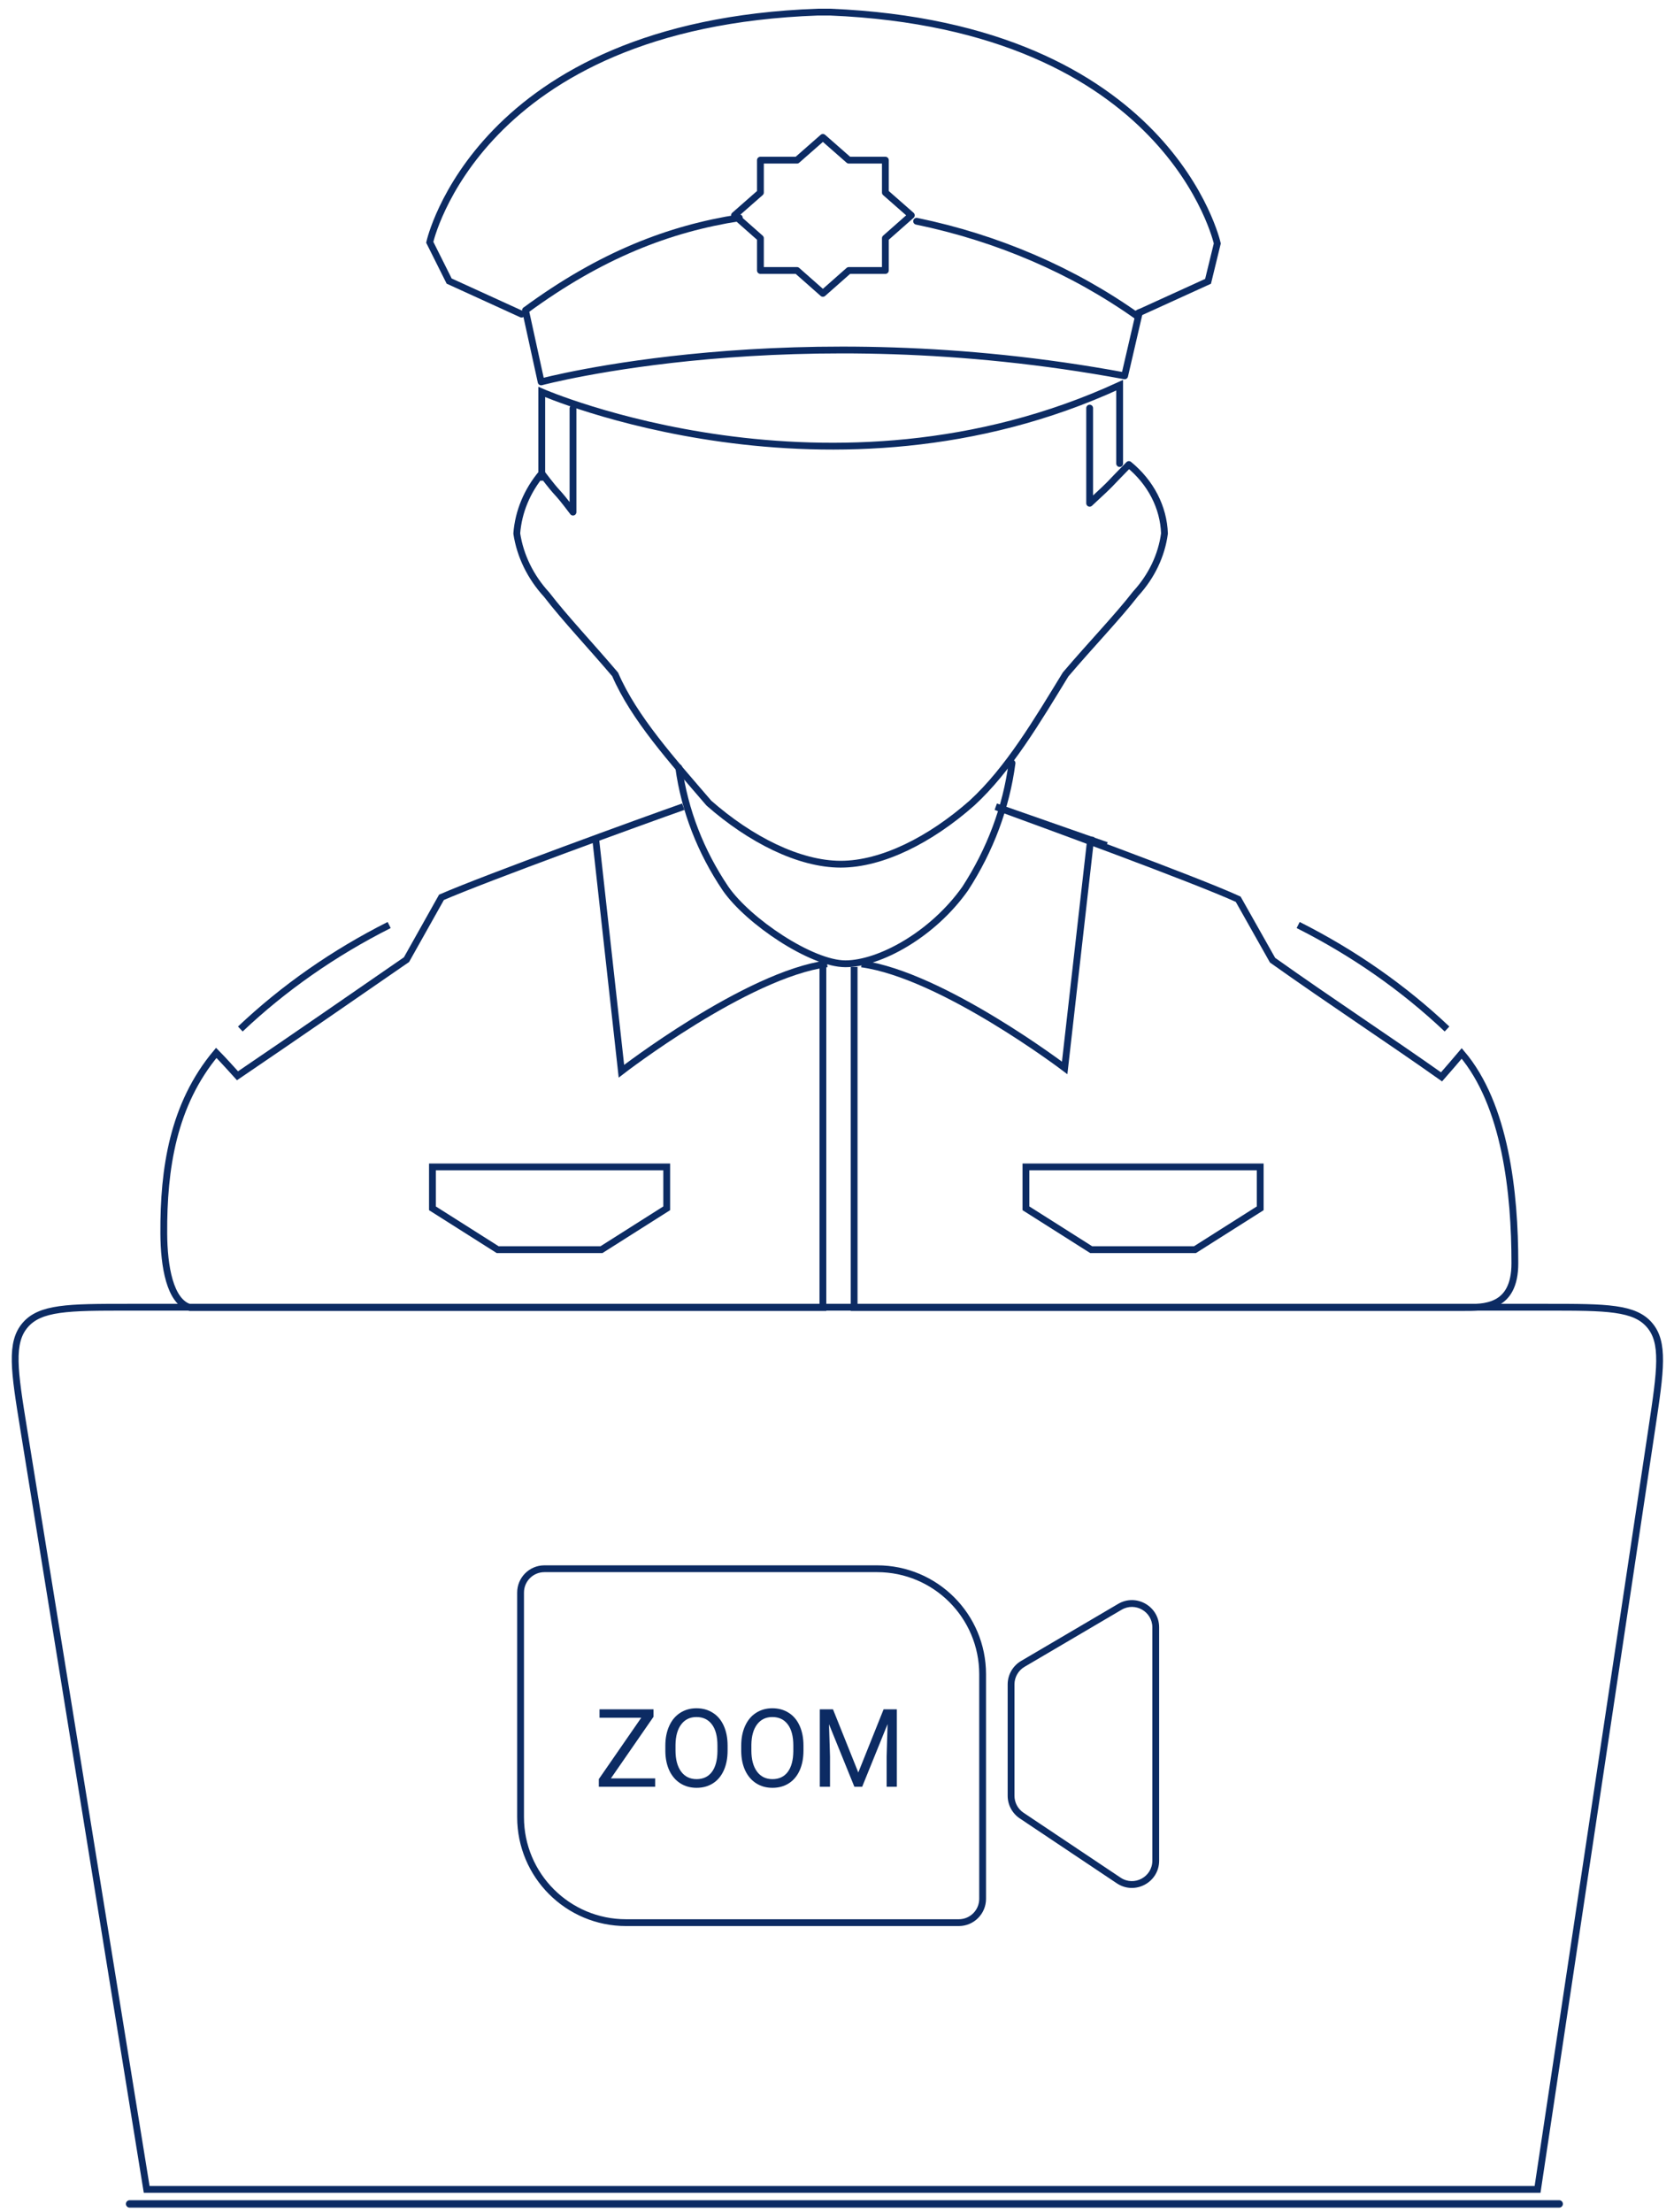 <svg width="246" height="325" viewBox="0 0 246 325" fill="none" xmlns="http://www.w3.org/2000/svg">
<g clip-path="url(#clip0)">
<path d="M79.613 70.138V57.594C79.613 57.594 122.097 76.157 164.536 56.602V68.112" stroke="#0C2B63" stroke-miterlimit="10" stroke-linecap="round"/>
<path d="M84.203 60.006V75.245C81.265 71.354 82.574 73.442 79.613 69.551C77.458 72.126 76.184 75.192 75.941 78.386C76.441 81.677 77.958 84.783 80.324 87.363C83.056 90.909 86.774 94.82 90.4 99.096C93.178 105.52 98.778 111.721 104.172 118.003C110.254 123.353 117.438 126.98 123.543 126.98C129.648 126.98 136.741 123.373 142.823 118.003C148.217 113.058 152.463 105.844 156.594 99.096C160.404 94.618 164.191 90.707 166.9 87.221C169.225 84.688 170.69 81.624 171.123 78.386C171.056 76.475 170.558 74.595 169.66 72.856C168.761 71.116 167.48 69.552 165.89 68.254C162.47 71.719 163.985 70.382 160.129 73.948V59.966" stroke="#0C2B63" stroke-linecap="round" stroke-linejoin="round"/>
<path d="M167.427 45.923L165.27 55.224C116.519 46.187 79.521 56.116 79.521 56.116L77.225 45.619" stroke="#0C2B63" stroke-linecap="round" stroke-linejoin="round"/>
<path d="M130.108 35.001L133.918 31.637L130.108 28.293V23.531H124.737L120.927 20.187L117.117 23.531H111.746V28.293L107.936 31.637L111.746 35.001V39.742H117.117L120.927 43.106L124.737 39.742H130.108V35.001Z" stroke="#0C2B63" stroke-linecap="round" stroke-linejoin="round"/>
<path d="M108.647 32.001C98.342 33.602 88.289 37.472 77.249 45.578" stroke="#0C2B63" stroke-miterlimit="10" stroke-linecap="round"/>
<path d="M167.198 46.511C157.692 39.749 146.584 34.964 134.698 32.508" stroke="#0C2B63" stroke-miterlimit="10" stroke-linecap="round"/>
<path d="M166.863 46.196L177.528 41.337L178.884 35.773C178.884 35.773 171.85 3.857 121.996 1.781H120.18C70.188 3.563 63.154 35.597 63.154 35.597L66.004 41.298L76.647 46.157" stroke="#0C2B63" stroke-miterlimit="10" stroke-linecap="round"/>
<path d="M148.721 112.126C147.864 118.621 145.521 124.895 141.836 130.567C137.039 137.355 129.212 141.611 124.231 141.611C119.251 141.611 109.978 135.39 106.627 130.567C102.952 125.124 100.607 119.064 99.742 112.774" stroke="#0C2B63" stroke-linecap="round" stroke-linejoin="round"/>
<path d="M162.608 124.224L146.335 118.53C152.761 120.881 175.576 129.209 181.956 132.127L187.006 141.084C195.567 147.164 204.518 153.04 211.84 158.228C212.85 157.093 213.814 155.938 214.801 154.783C221.249 162.37 222.616 175.304 222.616 185.605C222.616 192.254 218.039 192.119 215.124 192.119C203.772 192.119 200.067 192.119 192.447 192.119C170.184 192.119 148.182 192.119 125.517 192.119V142.077" stroke="#0C2B63" stroke-miterlimit="10"/>
<path d="M190.77 135.917C198.892 140.007 206.266 145.158 212.643 151.196" stroke="#0C2B63" stroke-miterlimit="10"/>
<path d="M57.189 135.917C49.067 140.007 41.693 145.158 35.316 151.196" stroke="#0C2B63" stroke-miterlimit="10"/>
<path d="M63.547 171.46H97.975V177.54L88.381 183.619H73.14L63.547 177.54V171.46Z" stroke="#0C2B63" stroke-miterlimit="10"/>
<path d="M150.765 171.46H185.193V177.54L175.599 183.619H160.359L150.765 177.54V171.46Z" stroke="#0C2B63" stroke-miterlimit="10"/>
<path d="M120.927 142.077V192.12C98.655 192.12 74.709 192.12 52.757 192.12C40.421 192.12 35.523 192.12 27.903 192.12C24.965 191.228 24.093 186.099 24.069 181.208C24.022 171.717 25.412 162.319 31.781 154.702C32.86 155.796 33.87 156.931 34.902 158.066C43.647 152.129 52.254 146.171 59.737 141.003L64.878 131.844C71.396 129.007 94.647 120.557 100.408 118.53" stroke="#0C2B63" stroke-miterlimit="10"/>
<path d="M87.554 123.414L91.319 157.397C91.319 157.397 109.68 143.212 121.546 141.611" stroke="#0C2B63" stroke-miterlimit="10"/>
<path d="M160.313 122.927L156.457 156.91C156.457 156.91 138.486 143.272 126.62 141.631" stroke="#0C2B63" stroke-miterlimit="10"/>
</g>
<path d="M3.495 210.05C2.796 205.727 2.281 202.536 2.233 200.074C2.185 197.626 2.602 195.988 3.687 194.714C4.772 193.439 6.322 192.766 8.746 192.422C11.185 192.076 14.416 192.075 18.796 192.075H227.417C231.752 192.075 234.951 192.076 237.367 192.418C239.769 192.757 241.308 193.422 242.392 194.682C243.477 195.941 243.905 197.562 243.884 199.988C243.863 202.428 243.389 205.59 242.745 209.878L225.95 321.695H21.555L3.495 210.05Z" stroke="#0C2B63"/>
<path d="M18.504 323.827C18.504 323.527 18.748 323.283 19.048 323.283H229.128C229.429 323.283 229.672 323.527 229.672 323.827C229.672 324.128 229.429 324.372 229.128 324.372H19.048C18.748 324.372 18.504 324.128 18.504 323.827Z" fill="#0C2B63"/>
<path d="M89.773 261.305H96.281V262.531H88V261.406L94.234 252.391H88.102V251.156H96.031V252.258L89.773 261.305Z" fill="#0C2B63"/>
<path d="M106.923 257.211C106.923 258.326 106.736 259.299 106.361 260.133C105.986 260.961 105.455 261.594 104.767 262.031C104.08 262.469 103.278 262.688 102.361 262.688C101.465 262.688 100.671 262.469 99.978 262.031C99.285 261.589 98.746 260.961 98.361 260.148C97.981 259.331 97.785 258.385 97.775 257.312V256.492C97.775 255.398 97.965 254.432 98.345 253.594C98.725 252.755 99.262 252.115 99.955 251.672C100.653 251.224 101.449 251 102.345 251C103.257 251 104.059 251.221 104.752 251.664C105.449 252.102 105.986 252.74 106.361 253.578C106.736 254.411 106.923 255.383 106.923 256.492V257.211ZM105.431 256.477C105.431 255.128 105.16 254.094 104.619 253.375C104.077 252.651 103.319 252.289 102.345 252.289C101.397 252.289 100.65 252.651 100.103 253.375C99.561 254.094 99.283 255.094 99.267 256.375V257.211C99.267 258.518 99.541 259.547 100.087 260.297C100.64 261.042 101.397 261.414 102.361 261.414C103.33 261.414 104.08 261.062 104.611 260.359C105.142 259.651 105.416 258.638 105.431 257.32V256.477Z" fill="#0C2B63"/>
<path d="M118.073 257.211C118.073 258.326 117.886 259.299 117.511 260.133C117.136 260.961 116.605 261.594 115.917 262.031C115.23 262.469 114.428 262.688 113.511 262.688C112.615 262.688 111.821 262.469 111.128 262.031C110.435 261.589 109.896 260.961 109.511 260.148C109.131 259.331 108.935 258.385 108.925 257.312V256.492C108.925 255.398 109.115 254.432 109.495 253.594C109.876 252.755 110.412 252.115 111.105 251.672C111.803 251.224 112.599 251 113.495 251C114.407 251 115.209 251.221 115.902 251.664C116.599 252.102 117.136 252.74 117.511 253.578C117.886 254.411 118.073 255.383 118.073 256.492V257.211ZM116.581 256.477C116.581 255.128 116.31 254.094 115.769 253.375C115.227 252.651 114.469 252.289 113.495 252.289C112.547 252.289 111.8 252.651 111.253 253.375C110.711 254.094 110.433 255.094 110.417 256.375V257.211C110.417 258.518 110.691 259.547 111.237 260.297C111.79 261.042 112.547 261.414 113.511 261.414C114.48 261.414 115.23 261.062 115.761 260.359C116.292 259.651 116.566 258.638 116.581 257.32V256.477Z" fill="#0C2B63"/>
<path d="M122.411 251.156L126.13 260.438L129.848 251.156H131.794V262.531H130.294V258.102L130.434 253.32L126.7 262.531H125.552L121.825 253.344L121.973 258.102V262.531H120.473V251.156H122.411Z" fill="#0C2B63"/>
<path fill-rule="evenodd" clip-rule="evenodd" d="M128.9 231H80C78.343 231 77 232.343 77 234V267C77 275.284 83.716 282 92 282H140.9C142.557 282 143.9 280.657 143.9 279V246C143.9 237.716 137.184 231 128.9 231ZM80 230C77.791 230 76 231.791 76 234V267C76 275.837 83.163 283 92 283H140.9C143.109 283 144.9 281.209 144.9 279V246C144.9 237.163 137.737 230 128.9 230H80Z" fill="#0C2B63"/>
<path fill-rule="evenodd" clip-rule="evenodd" d="M164.819 236.526L150.559 244.91C149.643 245.449 149.08 246.433 149.08 247.496V263.858C149.08 264.86 149.58 265.795 150.412 266.352L164.672 275.887C166.666 277.22 169.34 275.791 169.34 273.393V239.112C169.34 236.792 166.819 235.35 164.819 236.526ZM150.053 244.048C148.83 244.767 148.08 246.079 148.08 247.496V263.858C148.08 265.194 148.746 266.441 149.857 267.183L164.117 276.719C166.774 278.496 170.34 276.591 170.34 273.393V239.112C170.34 236.019 166.979 234.096 164.313 235.664L150.053 244.048Z" fill="#0C2B63"/>
<defs>
<clipPath id="clip0">
<rect width="201.565" height="194.957" fill="white" transform="translate(22.188)"/>
</clipPath>
</defs>
</svg>
